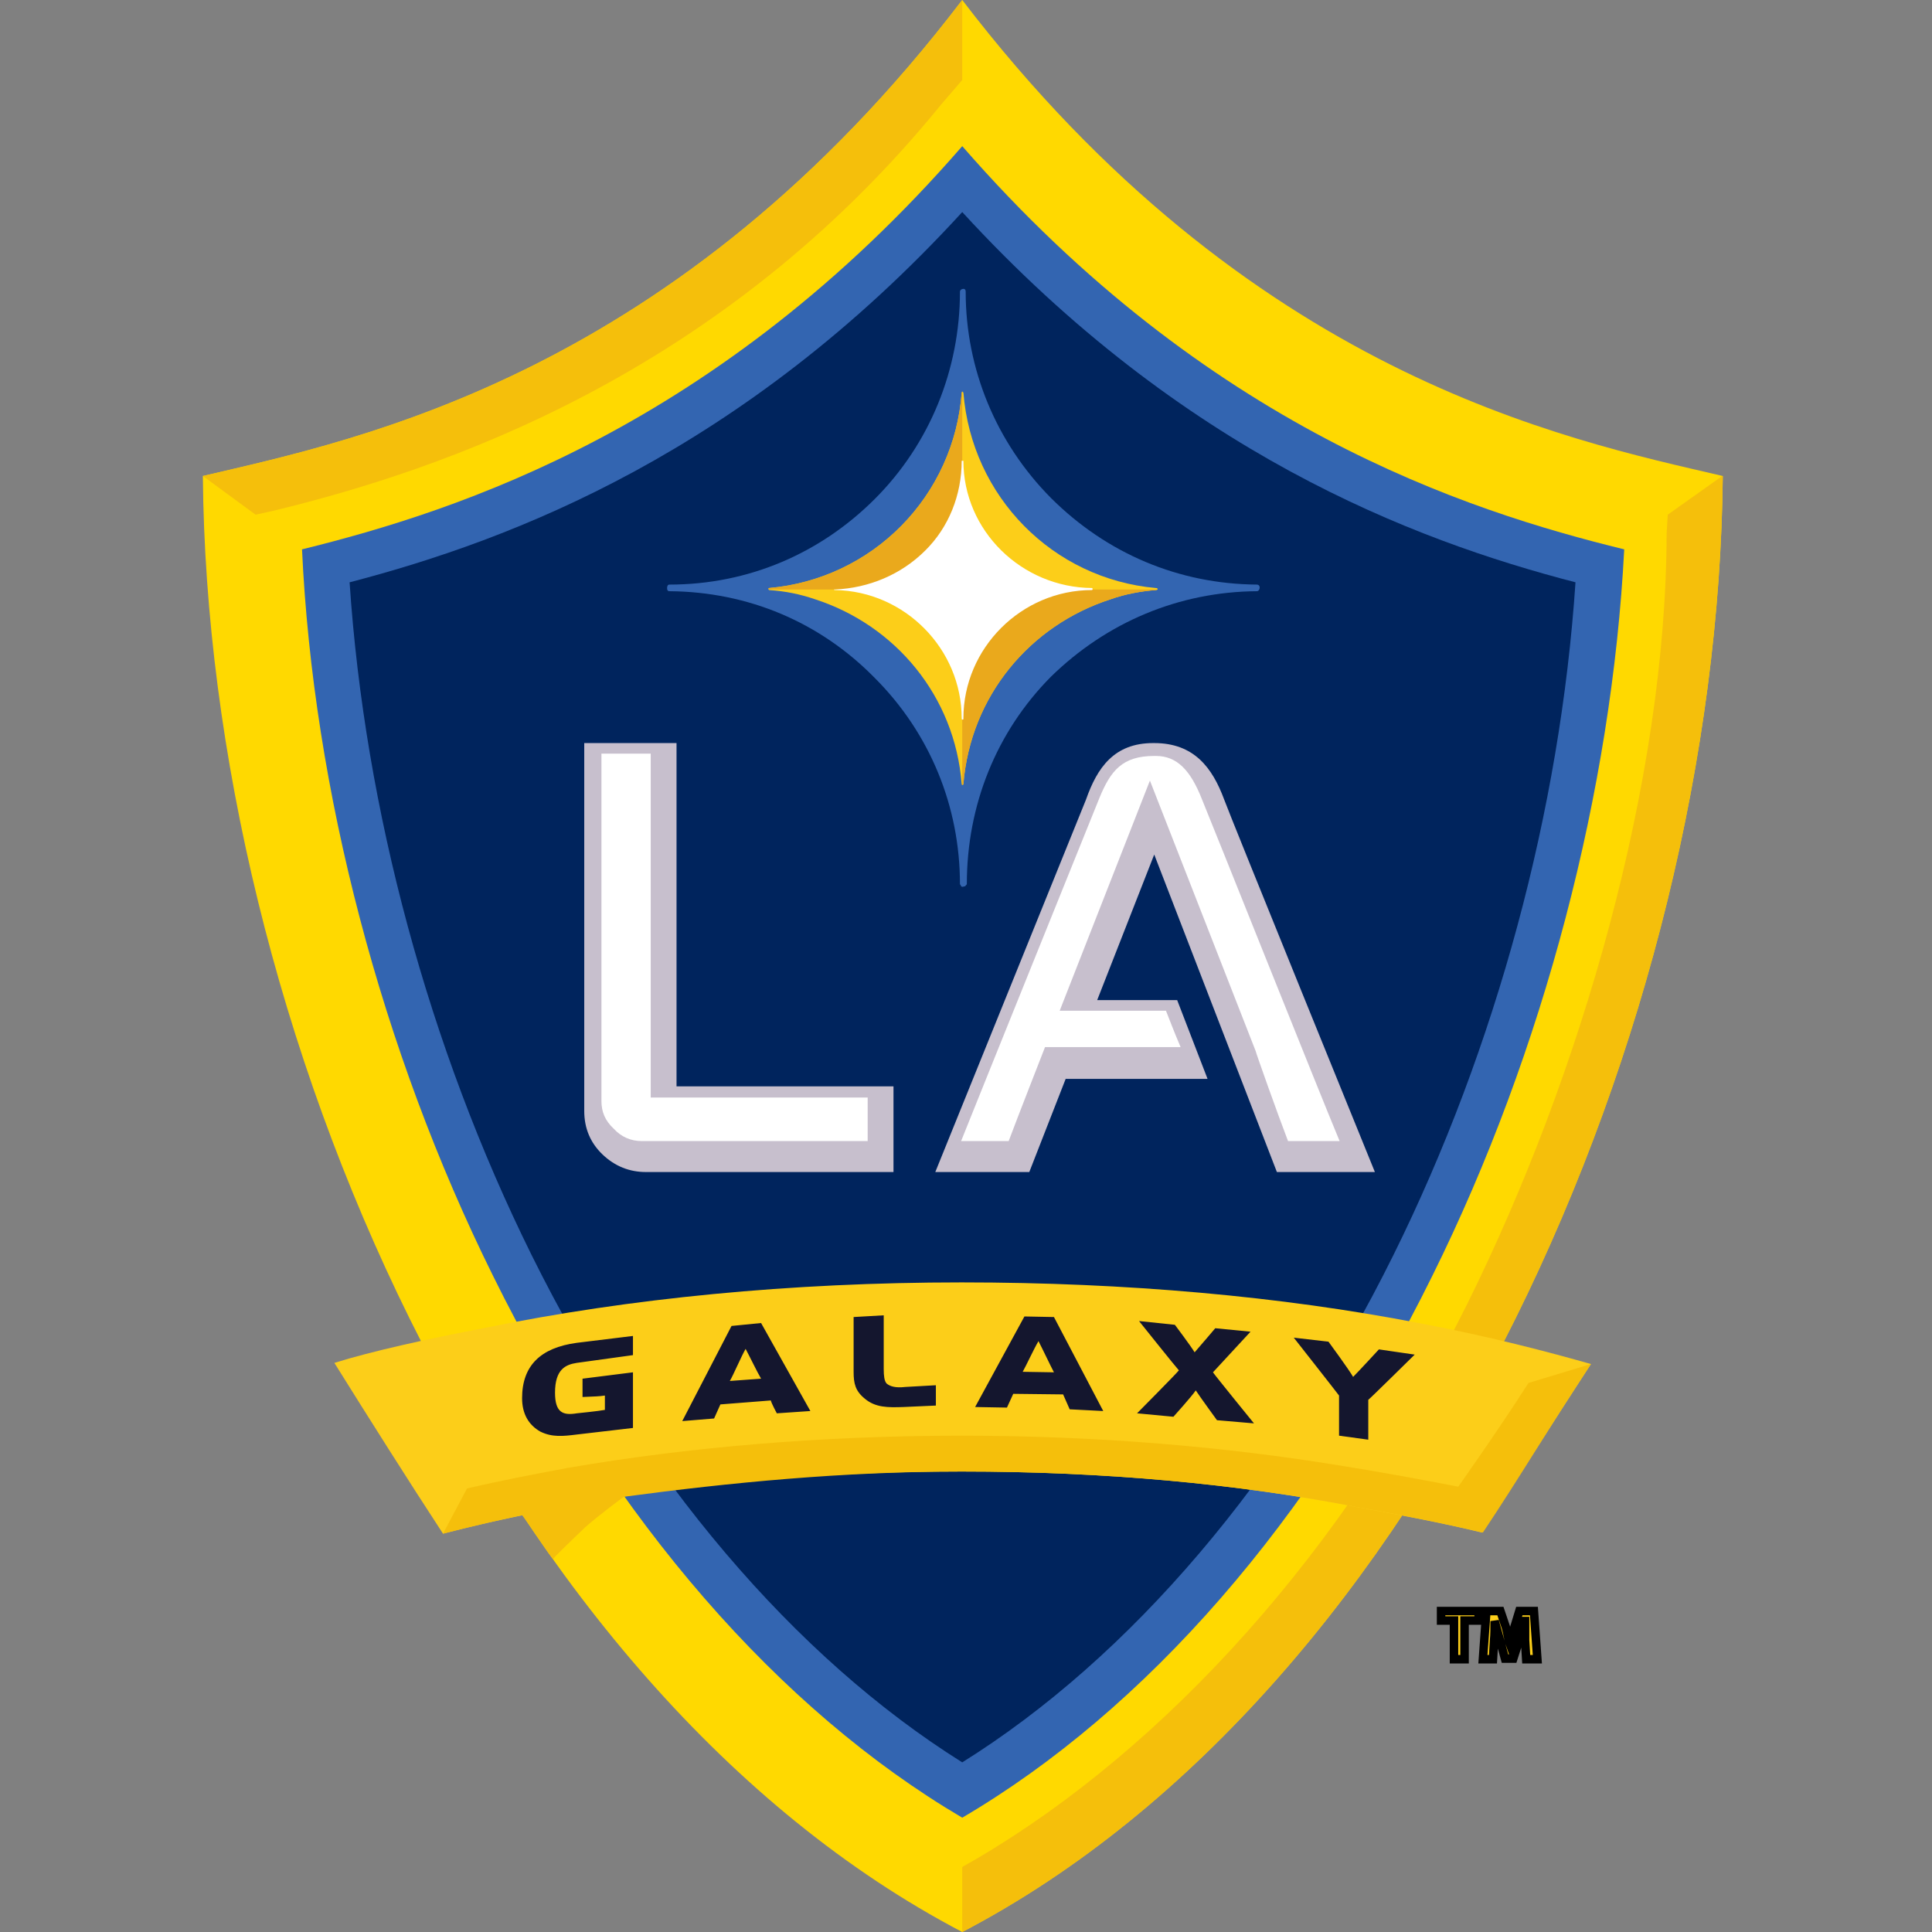 <svg width="200" height="200" viewBox="0 0 200 200" fill="none" xmlns="http://www.w3.org/2000/svg">
<rect x="0" y="0" width="200" height="200" fill="#808080" stroke="none"/>
<path d="M99.611 200C51.437 174.785 21.475 106.2 21 49.276C37.403 45.446 70.034 38.774 99.611 0C129.276 38.774 161.875 45.446 178.342 49.276C177.808 106.2 147.847 174.785 99.611 200Z" fill="#FFD900"/>
<path d="M31.265 56.87C32.419 81.729 39.479 108.751 51.022 132.04C63.54 157.433 80.713 177.039 99.612 188.166C118.566 177.039 135.771 157.433 148.29 132.04C159.831 108.751 166.859 81.729 168.138 56.87C151.79 52.862 124.946 44.232 99.612 15.128C74.338 44.232 47.489 52.862 31.265 56.87Z" fill="#3365B1"/>
<path d="M36.19 60.28C37.758 83.807 44.377 108.396 55.023 129.906C66.507 153.098 82.288 171.582 99.611 182.439C116.995 171.582 132.777 153.098 144.254 129.906C154.907 108.396 161.519 83.807 163.095 60.28C146.153 55.889 122.395 46.785 99.611 21.952C76.889 46.785 53.066 55.889 36.19 60.28Z" fill="#00245D"/>
<path d="M97.417 10.83L99.611 8.28V0C70.034 38.774 37.403 45.446 21 49.276L26.459 53.278L28.357 52.863C45.531 48.682 74.515 39.013 97.417 10.83ZM178.283 49.276L172.646 53.278L172.528 55.236C172.468 80.925 163.656 111.243 151.908 134.942C139.212 160.519 120.641 180.928 101.122 192.405L99.611 193.268V200C147.847 174.785 177.808 106.2 178.342 49.276H178.283Z" fill="#F5BF0B"/>
<path d="M150.517 167.758H149.18V166.776H153.068V167.758H151.611V171.76H150.517V167.758ZM157.874 169.802V167.812H157.815C157.637 168.438 157.458 169.149 157.28 169.743L156.654 171.7H155.797L155.263 169.743C155.085 169.149 154.908 168.438 154.729 167.812C154.729 168.438 154.729 169.208 154.669 169.802L154.551 171.76H153.51L153.867 166.776H155.322L155.883 168.438C156.061 169.03 156.12 169.683 156.299 170.185C156.418 169.683 156.654 168.971 156.773 168.438L157.28 166.776H158.791L159.147 171.76H157.992L157.874 169.802Z" fill="#FCCE19" stroke="black" stroke-width="0.88"/>
<path d="M92.493 121.328H66.863C65.169 121.328 63.659 120.735 62.38 119.516C61.108 118.302 60.481 116.787 60.481 115.007V76.923H70.034V112.461H92.493V121.328Z" fill="#C7BFCD"/>
<path d="M62.261 78.018V113.971C62.261 115.072 62.617 115.989 63.539 116.852C64.31 117.683 65.287 118.125 66.447 118.125H89.822V113.615H67.363V78.018H62.261Z" fill="white"/>
<path d="M96.822 121.328H106.552L110.318 111.684H125.005L121.86 103.53H113.58L119.486 88.46L132.183 121.328H142.328C142.328 121.328 127.259 84.279 126.724 82.764C125.506 79.475 123.607 76.923 119.486 76.923H119.368C115.334 76.923 113.58 79.475 112.426 82.764L96.822 121.328Z" fill="#C7BFCD"/>
<path d="M99.492 118.125H104.417C105.188 116.048 108.181 108.395 108.181 108.395H122.216C121.471 106.648 121.116 105.665 120.7 104.63H109.698L119.039 80.807L129.988 108.81C129.988 108.929 132.243 115.277 133.337 118.125H138.677C136.541 113.023 125.566 85.494 124.411 82.705C123.251 79.771 121.86 78.256 119.665 78.256H119.486C116.191 78.256 114.978 79.771 113.818 82.587C113.818 82.587 101.122 114.031 99.492 118.125Z" fill="white"/>
<path d="M146.866 136.96C132.659 134.204 116.58 132.753 99.553 132.753C81.814 132.753 65.109 134.414 50.337 137.435C44.02 138.654 38.503 139.872 34.614 141.086C38.206 146.841 42.327 153.367 45.86 158.766C49.36 157.843 53.066 157.045 56.895 156.274C69.651 153.724 84.246 152.331 99.553 152.331C114.385 152.331 128.176 153.604 140.61 156.037C145.118 156.867 149.417 157.671 153.392 158.647C157.011 153.097 161.105 146.722 164.696 141.205C160.425 139.991 154.282 138.357 146.866 136.96Z" fill="#FCCE19"/>
<path d="M91.78 143.222C91.543 142.957 91.483 142.417 91.483 141.738V136.161L88.366 136.339V142.008C88.366 143.222 88.544 143.993 89.525 144.791C90.62 145.713 91.899 145.713 93.528 145.654L96.882 145.503V143.399L93.706 143.578C92.697 143.696 92.136 143.518 91.78 143.222ZM129.454 137.855L125.803 137.498C125.803 137.498 124.174 139.424 123.667 139.991C123.252 139.306 121.623 137.143 121.623 137.143L117.912 136.754C117.912 136.754 121.801 141.619 122.038 141.857C121.801 142.18 117.707 146.306 117.707 146.306L121.472 146.662C121.472 146.662 123.371 144.554 123.786 143.933C124.233 144.618 125.981 147.018 125.981 147.018L129.811 147.347C129.811 147.347 125.803 142.417 125.566 142.062C125.803 141.797 129.454 137.855 129.454 137.855ZM75.551 142.957C75.907 142.364 76.711 140.465 77.185 139.634C77.628 140.465 78.398 142.062 78.787 142.72L75.551 142.957ZM75.728 137.262L70.627 147.111L73.922 146.841C73.922 146.841 74.397 145.773 74.575 145.384L79.795 144.974C79.855 145.265 80.416 146.306 80.416 146.306L83.89 146.069L78.787 136.959L75.728 137.262ZM54.047 144.737C54.047 146.365 54.726 147.519 55.946 148.205C57.159 148.798 58.287 148.68 59.71 148.501L65.524 147.822V142.062L60.303 142.72V144.617C61.76 144.554 61.997 144.554 62.618 144.467V145.951C62.057 146.069 59.71 146.306 59.71 146.306C58.287 146.543 57.456 146.247 57.456 144.171C57.456 141.738 58.556 141.263 59.71 141.085L65.524 140.281V138.297L59.71 139.009C55.946 139.516 54.047 141.382 54.047 144.737ZM105.869 142.008C106.224 141.382 107.028 139.634 107.503 138.831C107.945 139.688 108.776 141.442 109.105 142.062L105.869 142.008ZM106.047 136.28L100.944 145.654L104.239 145.713C104.239 145.713 104.773 144.554 104.891 144.289L110.054 144.348C110.231 144.737 110.734 145.891 110.734 145.891L114.207 146.069L109.105 136.339L106.047 136.28ZM142.744 139.688C142.744 139.688 140.609 142.008 140.074 142.536C139.659 141.797 137.523 138.89 137.523 138.89L133.931 138.475C133.931 138.475 138.5 144.289 138.618 144.467V148.62L141.644 149.035V144.91C141.822 144.791 146.45 140.228 146.45 140.228L142.744 139.688Z" fill="#14162E"/>
<path d="M158.229 143.163C155.144 147.995 150.959 153.901 150.959 153.901C147.134 153.162 142.981 152.385 138.678 151.706C126.903 149.775 113.64 148.621 99.552 148.621C84.898 148.621 71.074 149.84 58.852 151.943C55.201 152.623 51.673 153.308 48.351 154.079L45.859 158.766C48.529 158.081 52.65 157.105 54.047 156.867C54.165 156.867 57.159 161.495 57.278 161.377C57.337 161.199 59.446 159.181 60.66 158.027C62.057 156.808 64.548 154.942 64.607 154.942C75.492 153.485 87.212 152.331 99.552 152.331C114.266 152.331 128.176 153.604 140.609 156.037C146.687 157.105 151.137 158.081 153.51 158.647C157.221 153.097 160.78 147.111 164.696 141.205L158.229 143.163Z" fill="#F5BF0B"/>
<path d="M99.374 30.199C99.374 38.241 96.257 45.954 90.561 51.65C84.898 57.313 77.449 60.516 69.294 60.516C69.116 60.516 69.057 60.694 69.057 60.872C69.057 61.083 69.116 61.201 69.294 61.201C77.449 61.261 84.898 64.405 90.561 70.187C96.257 75.882 99.374 83.477 99.374 91.519C99.374 91.578 99.492 91.637 99.492 91.756C99.611 91.816 99.73 91.816 99.789 91.756H99.907C99.967 91.637 100.086 91.578 100.086 91.519C100.086 83.358 103.138 75.763 108.775 70.069C114.563 64.405 122.037 61.261 130.106 61.201C130.285 61.201 130.403 61.023 130.403 60.813C130.403 60.635 130.285 60.516 130.106 60.516C122.037 60.457 114.563 57.313 108.775 51.531C103.138 45.836 99.967 38.241 99.967 30.199C99.967 30.021 99.907 29.902 99.73 29.902C99.552 29.902 99.374 30.021 99.374 30.199Z" fill="#3365B1"/>
<path d="M99.611 40.523L99.731 40.642C100.588 51.413 108.986 59.923 119.665 60.873C119.725 60.873 119.844 60.873 119.844 61.023C119.844 61.023 119.725 61.083 119.665 61.083C118.091 61.202 116.489 61.499 114.978 62.033C106.613 64.729 100.47 72.06 99.731 81.164C99.731 81.164 99.731 81.256 99.611 81.256C99.553 81.256 99.553 81.164 99.553 81.164C98.841 72.06 92.698 64.729 84.364 62.033C82.79 61.499 81.338 61.202 79.618 61.083L79.559 61.023C79.559 60.873 79.559 60.873 79.618 60.873C84.803 60.42 89.657 58.136 93.311 54.428C96.964 50.721 99.177 45.833 99.553 40.642L99.611 40.523Z" fill="#FCCE19"/>
<path d="M99.611 40.523L99.553 40.642C99.177 45.833 96.964 50.721 93.311 54.428C89.657 58.136 84.803 60.42 79.618 60.873C79.559 60.873 79.559 60.873 79.559 61.023H99.611V40.523ZM99.611 81.256C99.731 81.256 99.731 81.164 99.731 81.164C100.47 72.06 106.613 64.729 114.978 62.033C116.489 61.499 118.091 61.202 119.665 61.083C119.725 61.083 119.844 61.023 119.844 61.023H99.611V81.256Z" fill="#EAA91C"/>
<path d="M113.048 60.872C105.75 60.812 99.731 54.939 99.731 47.701H99.553C99.553 51.234 98.216 54.583 95.782 56.989C93.291 59.481 89.941 60.872 86.441 61.023H86.322C86.322 61.082 86.441 61.082 86.441 61.082C93.647 61.201 99.553 67.16 99.553 74.372C99.553 74.49 99.612 74.49 99.612 74.49C99.731 74.49 99.731 74.49 99.731 74.372C99.731 67.074 105.75 61.082 113.048 61.082L113.107 61.023C113.107 60.872 113.048 60.872 113.048 60.872Z" fill="white"/>
</svg>
